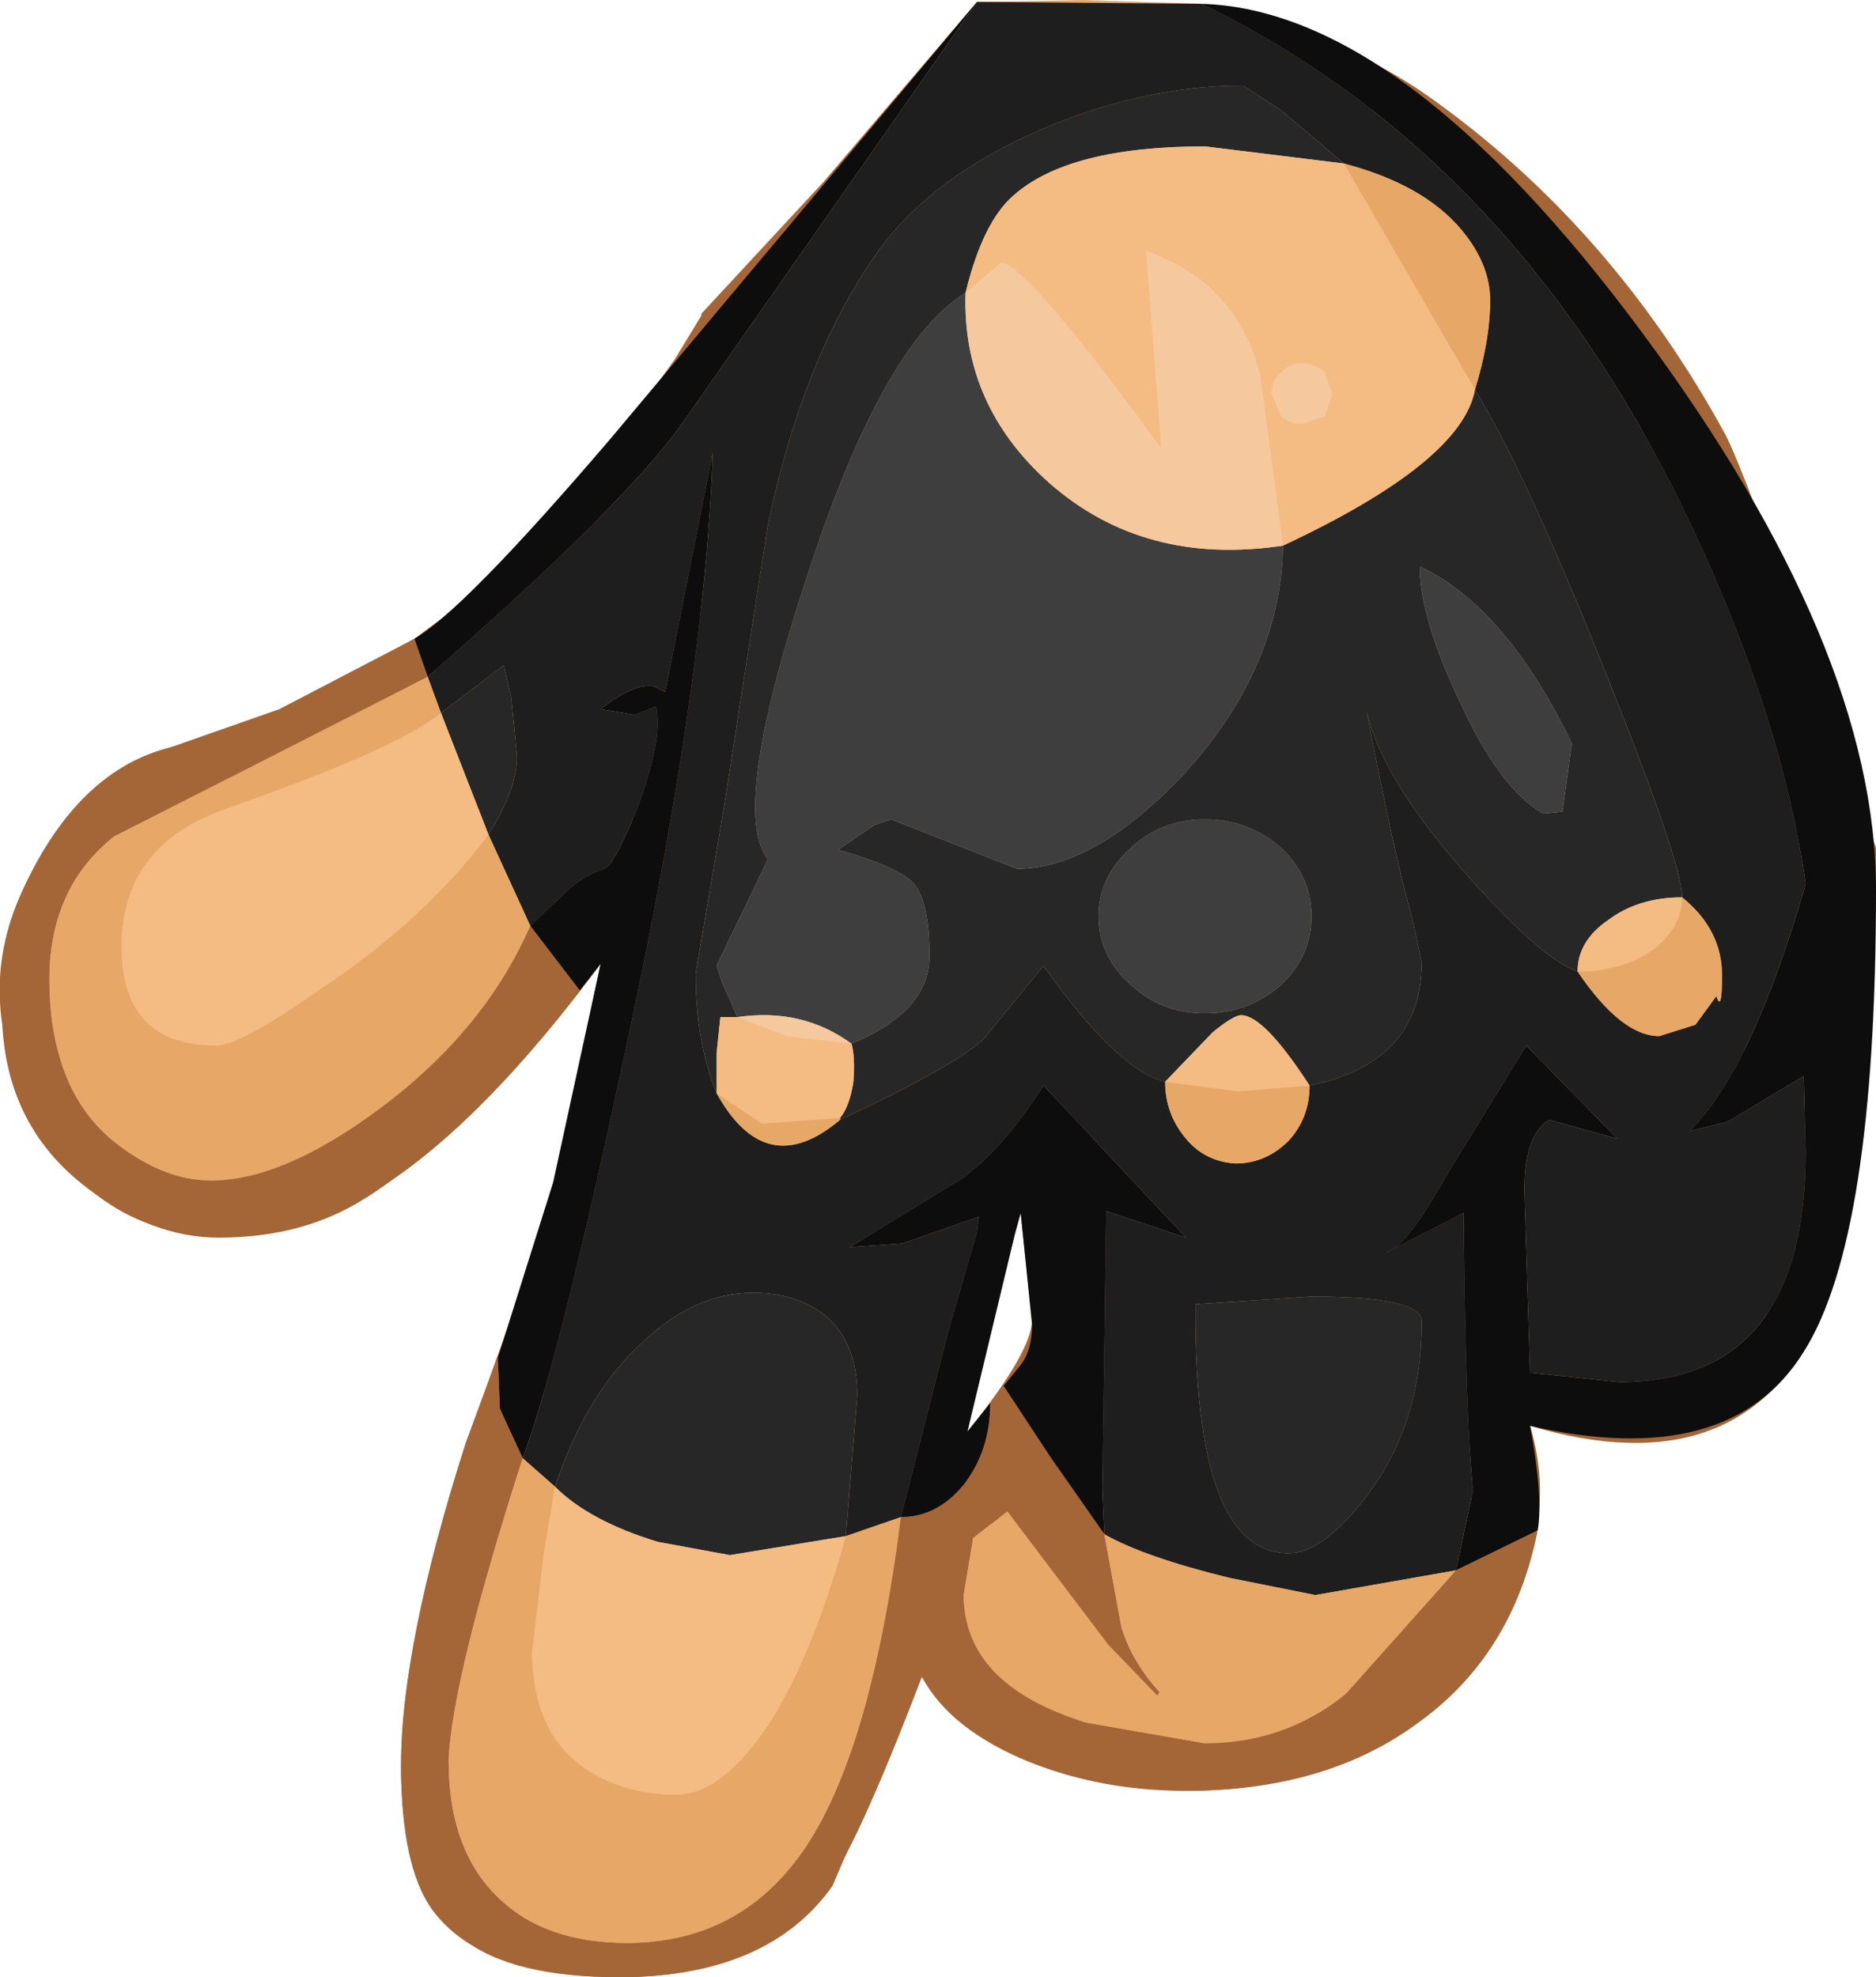 <?xml version="1.0" encoding="UTF-8" standalone="no"?>
<svg xmlns:ffdec="https://www.free-decompiler.com/flash" xmlns:xlink="http://www.w3.org/1999/xlink" ffdec:objectType="shape" height="52.0px" width="49.35px" xmlns="http://www.w3.org/2000/svg">
  <g transform="matrix(1.0, 0.0, 0.0, 1.0, 31.0, 4.3)">
    <path d="M-5.3 -4.25 L-9.35 1.45 -11.3 4.0 -12.05 4.85 -12.45 5.3 -12.9 6.2 -13.0 6.35 -13.1 6.45 Q-15.3 9.75 -18.2 12.45 L-20.8 14.15 Q-23.5 15.8 -24.95 16.15 -28.65 17.0 -29.5 19.95 -30.3 22.95 -28.25 25.4 -26.25 27.8 -22.6 25.85 -19.0 23.9 -16.9 19.75 -15.5 18.2 -14.7 18.55 L-14.7 18.5 -13.7 14.75 -13.8 14.65 Q-14.05 14.5 -14.3 14.5 L-15.2 14.35 -13.95 13.9 -13.65 13.85 -13.6 13.9 -13.5 13.9 -13.4 13.35 -12.75 9.75 -12.25 7.6 -12.8 15.1 -15.25 27.95 -17.8 35.7 Q-19.2 39.9 -19.2 42.0 -19.2 44.35 -17.85 45.65 -16.55 46.8 -14.5 46.8 -11.95 46.8 -10.15 44.65 -8.4 42.55 -8.05 39.4 -7.65 36.5 -6.45 32.05 L-5.25 27.7 -7.25 28.4 -8.65 28.5 -5.35 26.4 -3.55 24.25 -2.45 25.4 -0.35 27.8 0.2 28.25 -1.9 27.55 Q-1.8 28.55 -2.0 34.8 -2.0 37.7 -1.3 39.1 L-0.5 40.2 -0.55 40.3 Q-1.85 39.5 -4.5 35.45 -4.75 35.8 -5.25 35.9 -5.65 36.2 -5.65 37.65 -5.65 39.3 -3.5 40.5 -1.65 41.55 0.3 41.55 3.55 41.55 5.9 39.05 8.35 36.45 7.5 33.0 L7.5 27.6 5.95 28.5 5.45 28.65 7.4 25.9 9.15 23.2 11.55 25.65 9.75 25.15 Q9.1 25.1 9.1 27.0 L9.25 31.8 10.3 31.95 11.45 32.05 Q14.5 32.05 15.6 30.05 16.6 28.2 16.45 24.0 L14.45 25.2 13.45 25.45 15.25 22.75 Q16.5 20.35 16.5 19.15 16.5 17.85 14.95 13.7 L12.5 7.65 Q9.55 1.55 5.7 -1.0 L2.7 -2.95 0.6 -4.2 4.25 -3.05 Q5.55 -2.5 6.6 -1.75 11.4 1.65 14.4 7.15 15.15 8.65 18.35 18.0 18.35 27.1 16.85 30.45 14.8 34.85 9.25 33.2 10.2 36.35 7.7 39.45 4.95 42.8 0.2 42.8 L-2.6 42.45 Q-5.6 41.65 -6.75 39.8 -8.5 44.4 -9.4 45.55 -11.1 47.7 -14.7 47.7 -18.35 47.7 -19.65 45.9 -20.45 44.75 -20.45 42.15 -20.45 38.95 -18.75 33.65 -16.75 28.25 -16.35 26.65 L-15.2 21.05 Q-19.95 27.45 -23.8 28.1 -27.9 28.75 -29.85 25.5 -31.85 22.2 -30.4 19.1 -28.95 15.95 -26.5 15.35 -24.1 14.75 -22.8 14.05 L-20.1 12.5 -18.75 11.5 Q-15.75 8.7 -13.25 5.15 L-12.55 4.0 -12.55 3.95 -9.35 0.5 -5.3 -4.25 M-5.0 30.6 L-5.55 33.35 Q-3.85 31.25 -3.85 30.4 L-4.15 27.6 -5.0 30.6" fill="#a46637" fill-rule="evenodd" stroke="none"/>
    <path d="M0.6 -4.2 L2.7 -2.95 5.7 -1.0 Q9.55 1.55 12.5 7.65 L14.95 13.7 Q16.5 17.85 16.5 19.15 16.5 20.35 15.25 22.75 L13.45 25.45 14.45 25.2 16.45 24.0 Q16.6 28.2 15.6 30.05 14.5 32.05 11.45 32.05 L10.3 31.95 9.25 31.8 9.1 27.0 Q9.1 25.1 9.75 25.15 L11.55 25.65 9.15 23.2 7.4 25.9 5.45 28.65 5.95 28.5 7.5 27.6 7.5 33.0 Q8.35 36.45 5.9 39.05 3.55 41.55 0.3 41.55 -1.65 41.55 -3.5 40.5 -5.65 39.3 -5.65 37.65 -5.65 36.2 -5.25 35.9 -4.75 35.8 -4.5 35.45 -1.85 39.5 -0.55 40.3 L-0.5 40.2 -1.3 39.1 Q-2.0 37.7 -2.0 34.8 -1.8 28.55 -1.9 27.55 L0.2 28.25 -0.35 27.8 -2.45 25.4 -3.55 24.25 -5.35 26.4 -8.65 28.5 -7.25 28.4 -5.25 27.7 -6.45 32.05 Q-7.65 36.5 -8.05 39.4 -8.4 42.55 -10.15 44.65 -11.95 46.8 -14.5 46.8 -16.55 46.8 -17.85 45.65 -19.2 44.35 -19.2 42.0 -19.2 39.9 -17.8 35.7 L-15.25 27.95 -12.8 15.1 -12.25 7.6 -12.75 9.75 -13.4 13.35 -13.5 13.9 -13.6 13.9 -13.65 13.85 -13.95 13.9 -15.2 14.35 -14.3 14.5 Q-14.05 14.5 -13.8 14.65 L-13.7 14.75 -14.7 18.5 -14.7 18.55 Q-15.5 18.2 -16.9 19.75 -19.0 23.9 -22.6 25.85 -26.25 27.8 -28.25 25.4 -30.3 22.95 -29.5 19.95 -28.65 17.0 -24.95 16.15 -23.5 15.8 -20.8 14.15 L-18.2 12.45 Q-15.3 9.75 -13.1 6.45 L-13.0 6.35 -12.9 6.2 -12.45 5.3 -12.05 4.85 -11.3 4.0 -9.35 1.45 -5.3 -4.25 -2.5 -4.3 0.6 -4.2 M8.7 7.8 Q6.15 2.5 4.45 0.1 2.95 -1.95 1.9 -2.05 L-0.4 -1.8 -2.7 -1.2 -4.55 -0.2 -6.45 0.95 Q-8.1 2.25 -9.5 4.3 L-10.75 9.8 -11.8 15.7 -12.7 21.3 -12.6 23.35 Q-12.2 25.3 -10.45 25.3 -7.9 25.3 -5.6 23.35 L-3.55 21.1 Q-3.15 22.15 -1.9 23.15 -0.3 24.5 1.5 24.5 3.3 24.5 4.75 23.7 6.4 22.8 6.4 21.15 L5.9 18.8 Q5.2 16.2 4.85 13.95 6.05 17.65 8.1 19.65 9.75 21.35 11.2 21.35 13.25 21.05 13.25 18.8 13.25 17.65 11.05 12.7 L8.7 7.8 M-17.75 13.2 Q-19.7 14.8 -21.7 15.6 L-26.45 17.65 Q-27.8 18.55 -27.8 20.6 -27.8 22.65 -26.35 23.05 L-24.25 22.95 Q-21.0 21.95 -17.8 17.1 -17.1 16.0 -17.75 13.2 M-8.45 32.4 Q-8.45 30.95 -9.35 30.25 -10.05 29.7 -11.2 29.7 -13.3 29.7 -15.0 32.0 -17.0 34.7 -17.0 39.15 -17.0 40.5 -16.15 41.65 -15.1 42.9 -13.4 42.9 -11.75 42.9 -10.2 40.1 -8.45 36.95 -8.45 32.4 M5.35 30.05 L0.7 29.9 0.6 29.8 Q0.45 29.85 0.45 30.4 0.45 33.35 1.1 35.0 1.7 36.55 2.7 36.55 4.5 36.55 5.5 33.85 L6.4 30.45 Q6.1 30.2 5.35 30.05" fill="#e7a867" fill-rule="evenodd" stroke="none"/>
    <path d="M8.7 7.8 L11.05 12.7 Q13.25 17.65 13.25 18.8 13.25 21.05 11.2 21.35 9.75 21.35 8.1 19.65 6.05 17.65 4.85 13.95 5.2 16.2 5.9 18.8 L6.4 21.15 Q6.4 22.8 4.75 23.7 3.3 24.5 1.5 24.5 -0.3 24.5 -1.9 23.15 -3.15 22.15 -3.55 21.1 L-5.6 23.35 Q-7.9 25.3 -10.45 25.3 -12.2 25.3 -12.6 23.35 L-12.7 21.3 -11.8 15.7 -10.75 9.8 -9.5 4.3 Q-8.1 2.25 -6.45 0.95 L-4.55 -0.2 -2.7 -1.2 -0.4 -1.8 1.9 -2.05 Q2.95 -1.95 4.45 0.1 6.15 2.5 8.7 7.8 M2.75 11.95 Q2.75 8.5 2.35 6.75 1.55 2.85 -0.8 2.3 L-0.85 2.3 -0.85 3.95 -0.45 7.5 Q-3.05 4.05 -3.95 3.15 L-4.65 2.6 Q-7.85 5.05 -9.15 9.1 L-11.05 15.35 Q-11.6 17.5 -11.2 17.65 -10.8 17.85 -10.8 18.3 L-12.15 21.1 Q-12.15 23.15 -8.85 23.15 -7.6 23.15 -7.05 22.6 -6.55 22.1 -6.55 20.8 -6.55 19.5 -6.9 19.05 -7.35 18.6 -8.95 18.05 L-8.25 17.35 -7.55 17.25 -5.45 18.15 -4.2 18.55 Q-2.1 18.55 0.35 16.05 2.75 13.65 2.75 11.95 M-17.75 13.2 Q-17.1 16.0 -17.8 17.1 -21.0 21.95 -24.25 22.95 L-26.35 23.05 Q-27.8 22.65 -27.8 20.6 -27.8 18.55 -26.45 17.65 L-21.7 15.6 Q-19.7 14.8 -17.75 13.2 M0.7 17.3 Q-0.45 17.3 -1.3 18.05 -2.1 18.8 -2.1 19.85 -2.1 20.9 -1.3 21.65 -0.45 22.35 0.7 22.35 1.85 22.35 2.7 21.65 3.5 20.9 3.5 19.85 3.5 18.8 2.7 18.05 1.85 17.3 0.7 17.3 M-8.45 32.4 Q-8.45 36.95 -10.2 40.1 -11.75 42.9 -13.4 42.9 -15.1 42.9 -16.15 41.65 -17.0 40.5 -17.0 39.15 -17.0 34.7 -15.0 32.0 -13.3 29.7 -11.2 29.7 -10.05 29.7 -9.35 30.25 -8.45 30.95 -8.45 32.4 M3.8 5.6 L3.2 5.35 Q2.9 5.35 2.65 5.6 2.4 5.7 2.4 6.05 L2.65 6.6 3.2 6.8 3.8 6.65 4.05 6.1 3.8 5.6 M6.35 10.6 L6.1 11.75 7.2 14.7 Q8.35 17.1 9.6 17.1 10.2 17.1 10.3 16.75 L10.3 15.55 Q10.45 15.05 9.2 13.1 7.75 10.95 6.35 10.6 M5.35 30.05 Q6.1 30.2 6.4 30.45 L5.5 33.85 Q4.5 36.55 2.7 36.55 1.7 36.55 1.1 35.0 0.45 33.35 0.45 30.4 0.45 29.85 0.6 29.8 L0.7 29.9 5.35 30.05" fill="#f4bb83" fill-rule="evenodd" stroke="none"/>
    <path d="M2.75 11.95 Q2.75 13.65 0.35 16.05 -2.1 18.55 -4.2 18.55 L-5.45 18.15 -7.55 17.25 -8.25 17.35 -8.95 18.05 Q-7.35 18.6 -6.9 19.05 -6.55 19.5 -6.55 20.8 -6.55 22.1 -7.05 22.6 -7.6 23.15 -8.85 23.15 -12.15 23.15 -12.15 21.1 L-10.8 18.3 Q-10.8 17.85 -11.2 17.65 -11.6 17.5 -11.05 15.35 L-9.15 9.1 Q-7.85 5.05 -4.65 2.6 L-3.95 3.15 Q-3.05 4.05 -0.45 7.5 L-0.85 3.95 -0.85 2.3 -0.8 2.3 Q1.55 2.85 2.35 6.75 2.75 8.5 2.75 11.95 M0.7 17.3 Q1.85 17.3 2.7 18.05 3.5 18.8 3.5 19.85 3.5 20.9 2.7 21.65 1.85 22.35 0.7 22.35 -0.45 22.35 -1.3 21.65 -2.1 20.9 -2.1 19.85 -2.1 18.8 -1.3 18.05 -0.45 17.3 0.7 17.3 M3.8 5.6 L4.05 6.1 3.8 6.65 3.2 6.8 2.65 6.6 2.4 6.05 Q2.4 5.7 2.65 5.6 2.9 5.35 3.2 5.35 L3.8 5.6 M6.35 10.6 Q7.75 10.95 9.2 13.1 10.45 15.05 10.3 15.55 L10.3 16.75 Q10.2 17.1 9.6 17.1 8.35 17.1 7.2 14.7 L6.1 11.75 6.35 10.6" fill="#f5c89d" fill-rule="evenodd" stroke="none"/>
    <path d="M-5.3 -4.25 L-13.1 6.9 Q-14.65 9.05 -19.75 13.5 L-20.1 12.5 Q-18.8 11.75 -14.95 7.25 L-5.3 -4.25 M-17.05 20.05 L-16.05 19.1 Q-15.6 18.7 -15.1 18.55 -14.85 18.45 -14.25 17.0 -13.7 15.5 -13.7 14.75 -13.7 14.2 -13.8 14.3 L-14.3 14.5 -15.2 14.35 Q-14.3 13.65 -13.8 13.75 L-13.5 13.9 -12.25 7.6 Q-12.45 13.75 -14.65 23.8 -16.3 31.5 -17.25 34.05 L-17.85 32.75 -17.9 31.5 -17.9 31.4 -16.45 26.8 -15.2 21.05 -15.75 21.75 -17.05 20.05 M-7.3 35.6 L-6.05 30.7 -5.3 28.1 -5.25 27.7 -7.25 28.4 -8.65 28.5 -5.7 26.7 Q-4.6 25.9 -3.55 24.25 L0.2 28.25 -1.9 27.55 -2.0 34.85 -1.95 36.05 -3.35 34.05 -4.6 32.15 -4.15 31.6 Q-3.85 31.2 -3.85 30.55 L-4.15 27.6 -4.3 28.15 -5.55 33.35 -4.95 32.6 Q-4.95 33.85 -5.65 34.75 -6.35 35.6 -7.3 35.6 M7.3 37.0 L7.75 34.9 Q7.55 33.1 7.5 27.6 L5.45 28.65 Q6.0 28.5 7.0 26.7 L9.15 23.2 11.55 25.65 9.75 25.15 Q9.1 25.55 9.1 27.0 L9.25 31.8 11.6 32.05 Q16.5 32.05 16.5 26.0 L16.45 24.0 14.45 25.2 13.45 25.45 Q15.1 23.8 16.5 18.95 15.9 14.7 13.6 9.75 9.0 -0.15 0.6 -4.2 5.9 -4.05 12.2 4.45 18.35 12.75 18.35 19.1 18.35 28.25 16.45 31.25 14.5 34.4 9.25 33.2 9.6 35.1 9.45 35.95 L7.3 37.0" fill="#0d0d0d" fill-rule="evenodd" stroke="none"/>
    <path d="M4.35 0.0 L2.7 -1.4 1.7 -2.05 Q-0.9 -2.05 -3.6 -0.9 -6.6 0.4 -8.0 2.45 -9.9 5.2 -10.8 9.5 L-11.95 16.9 -12.7 21.3 Q-12.7 23.1 -12.15 24.45 -10.85 26.8 -8.9 25.15 -5.8 23.7 -5.1 23.0 L-3.55 21.1 Q-1.6 23.85 -0.35 24.15 -0.35 25.0 0.2 25.65 0.7 26.25 1.5 26.3 2.3 26.3 2.9 25.7 3.45 25.1 3.45 24.25 6.4 23.65 6.4 21.0 L6.15 19.85 Q5.7 18.3 4.95 14.4 5.35 16.15 7.45 18.55 9.5 20.9 10.5 21.25 11.65 22.95 12.65 22.95 L13.6 22.65 14.15 21.9 Q14.3 22.35 14.3 21.35 14.3 20.15 13.25 19.3 13.25 18.4 11.2 13.3 9.1 8.05 7.8 5.95 8.2 4.65 8.2 3.6 8.2 2.65 7.45 1.75 6.45 0.55 4.35 0.0 M-5.3 -4.25 L0.6 -4.2 Q9.0 -0.15 13.6 9.75 15.9 14.7 16.5 18.95 15.1 23.8 13.45 25.45 L14.45 25.2 16.45 24.0 16.5 26.0 Q16.5 32.05 11.6 32.05 L9.25 31.8 9.1 27.0 Q9.1 25.55 9.75 25.15 L11.55 25.65 9.15 23.2 7.0 26.7 Q6.0 28.5 5.45 28.65 L7.5 27.6 Q7.55 33.1 7.75 34.9 L7.3 37.0 3.6 37.65 1.35 37.2 Q-0.9 36.65 -1.95 36.05 L-2.0 34.85 -1.9 27.55 0.2 28.25 -3.55 24.25 Q-4.6 25.9 -5.7 26.7 L-8.65 28.5 -7.25 28.4 -5.25 27.7 -5.3 28.1 -6.05 30.7 -7.3 35.6 -8.75 36.1 -8.45 32.4 Q-8.45 30.95 -9.35 30.25 -10.1 29.7 -11.2 29.7 -12.75 29.7 -14.15 31.05 -15.6 32.4 -16.4 34.8 L-17.25 34.05 Q-16.3 31.5 -14.65 23.8 -12.45 13.75 -12.25 7.6 L-13.5 13.9 -13.8 13.75 Q-14.3 13.65 -15.2 14.35 L-14.3 14.5 -13.8 14.3 Q-13.7 14.2 -13.7 14.75 -13.7 15.5 -14.25 17.0 -14.85 18.45 -15.1 18.55 -15.6 18.7 -16.05 19.1 L-17.05 20.05 -18.15 17.65 Q-17.4 16.45 -17.4 15.6 L-17.55 14.05 -17.75 13.2 -19.4 14.45 -19.75 13.5 Q-14.65 9.05 -13.1 6.9 L-5.3 -4.25 M3.5 29.8 L0.45 30.0 Q0.4 36.55 2.9 36.55 3.8 36.55 4.95 35.05 6.4 33.15 6.4 30.45 6.4 29.8 3.5 29.8" fill="#1e1e1e" fill-rule="evenodd" stroke="none"/>
    <path d="M-11.6 22.45 L-12.0 21.55 -12.15 21.1 -10.8 18.3 Q-11.8 17.05 -9.8 10.95 -7.8 4.75 -5.6 3.4 -5.7 6.35 -3.4 8.4 -0.9 10.6 2.75 10.05 2.7 13.25 0.15 16.05 -2.2 18.55 -4.25 18.55 L-7.55 17.25 -8.0 17.4 -8.95 18.05 Q-7.35 18.5 -6.95 18.95 -6.55 19.45 -6.55 20.85 -6.55 22.3 -8.6 23.15 -9.9 22.2 -11.6 22.45 M9.6 17.1 Q8.45 16.45 7.4 14.15 6.35 11.95 6.35 10.6 8.6 11.65 10.35 15.25 L10.1 17.05 9.6 17.1 M2.7 18.0 Q3.5 18.75 3.5 19.8 3.5 20.85 2.7 21.6 1.85 22.35 0.7 22.35 -0.45 22.35 -1.25 21.6 -2.1 20.85 -2.1 19.8 -2.1 18.75 -1.25 18.0 -0.45 17.25 0.7 17.25 1.85 17.25 2.7 18.0" fill="#3e3e3e" fill-rule="evenodd" stroke="none"/>
    <path d="M-12.15 24.45 Q-12.7 23.1 -12.7 21.3 L-11.95 16.9 -10.8 9.5 Q-9.9 5.2 -8.0 2.45 -6.6 0.4 -3.6 -0.9 -0.9 -2.05 1.7 -2.05 L2.7 -1.4 4.35 0.0 0.7 -0.45 Q-2.9 -0.45 -4.35 0.85 -5.15 1.55 -5.6 3.4 -7.8 4.75 -9.8 10.95 -11.8 17.05 -10.8 18.3 L-12.15 21.1 -12.0 21.55 -11.6 22.45 -12.05 22.45 -12.15 23.4 -12.15 24.45 M7.8 5.95 Q9.1 8.05 11.2 13.3 13.25 18.4 13.25 19.3 12.1 19.3 11.3 19.9 10.5 20.45 10.5 21.25 9.5 20.9 7.45 18.55 5.35 16.15 4.95 14.4 5.7 18.3 6.15 19.85 L6.4 21.0 Q6.4 23.65 3.45 24.25 2.25 22.4 1.65 22.4 1.45 22.4 0.9 22.85 L-0.35 24.15 Q-1.6 23.85 -3.55 21.1 L-5.1 23.0 Q-5.8 23.7 -8.9 25.15 L-8.9 25.1 Q-8.65 24.8 -8.55 24.15 -8.5 23.5 -8.6 23.15 -6.55 22.3 -6.55 20.85 -6.55 19.45 -6.95 18.95 -7.35 18.5 -8.95 18.05 L-8.0 17.4 -7.55 17.25 -4.25 18.55 Q-2.2 18.55 0.15 16.05 2.7 13.25 2.75 10.05 7.45 7.85 7.8 5.95 M-19.4 14.45 L-17.75 13.2 -17.55 14.05 -17.4 15.6 Q-17.4 16.45 -18.15 17.65 L-19.4 14.45 M-16.4 34.8 Q-15.6 32.4 -14.15 31.05 -12.75 29.7 -11.2 29.7 -10.1 29.7 -9.35 30.25 -8.45 30.95 -8.45 32.4 L-8.75 36.1 -11.8 36.6 -13.7 36.25 Q-15.5 35.7 -16.4 34.8 M9.6 17.1 L10.1 17.05 10.35 15.25 Q8.6 11.65 6.35 10.6 6.35 11.95 7.4 14.15 8.45 16.45 9.6 17.1 M2.7 18.0 Q1.85 17.25 0.7 17.25 -0.45 17.25 -1.25 18.0 -2.1 18.75 -2.1 19.8 -2.1 20.85 -1.25 21.6 -0.45 22.35 0.7 22.35 1.85 22.35 2.7 21.6 3.5 20.85 3.5 19.8 3.5 18.75 2.7 18.0 M3.5 29.8 Q6.4 29.8 6.4 30.45 6.4 33.15 4.95 35.05 3.8 36.55 2.9 36.55 0.4 36.55 0.45 30.0 L3.5 29.8" fill="#272727" fill-rule="evenodd" stroke="none"/>
    <path d="M9.45 35.95 Q8.8 39.25 6.25 41.05 3.85 42.8 0.2 42.8 -2.0 42.8 -3.9 42.05 -6.0 41.2 -6.75 39.8 L-9.1 45.3 Q-10.8 47.7 -14.7 47.7 -17.55 47.7 -18.8 46.7 -20.45 45.45 -20.45 42.15 -20.45 39.75 -19.55 36.7 L-17.9 31.5 -17.85 32.75 -17.25 34.05 Q-19.1 39.8 -19.2 42.0 -19.2 44.4 -17.85 45.65 -16.65 46.8 -14.5 46.8 -11.45 46.8 -9.75 44.2 -8.05 41.55 -7.3 35.6 -6.35 35.6 -5.65 34.75 -4.95 33.85 -4.95 32.6 L-4.6 32.15 -3.35 34.05 -1.95 36.05 -1.5 38.5 Q-1.2 39.45 -0.5 40.2 L-0.55 40.3 -1.85 38.95 -4.5 35.45 -5.4 36.15 -5.65 37.65 Q-5.65 40.0 -2.45 41.0 L0.7 41.55 Q2.8 41.55 4.4 40.25 L7.3 37.0 9.45 35.95 M-15.75 21.75 Q-19.3 25.95 -21.45 27.25 -23.05 28.25 -25.25 28.25 -27.0 28.25 -28.7 26.95 -30.95 25.25 -30.95 22.25 -30.95 20.35 -29.85 18.4 -28.6 16.05 -26.5 15.35 L-23.65 14.35 -20.1 12.5 -19.75 13.5 -24.95 16.15 -28.0 17.7 Q-29.7 19.05 -29.7 21.45 -29.7 24.6 -27.7 25.95 -26.55 26.75 -25.45 26.75 -23.55 26.75 -21.0 24.85 -18.25 22.8 -17.05 20.05 L-15.75 21.75" fill="#a46637" fill-rule="evenodd" stroke="none"/>
    <path d="M4.35 0.0 Q6.45 0.55 7.45 1.75 8.2 2.65 8.2 3.6 8.2 4.65 7.8 5.95 L4.35 0.0 M13.25 19.3 Q14.3 20.15 14.3 21.35 14.3 22.35 14.15 21.9 L13.6 22.65 12.65 22.95 Q11.65 22.95 10.5 21.25 11.65 21.25 12.45 20.7 13.25 20.1 13.25 19.3 M3.45 24.25 Q3.45 25.1 2.9 25.7 2.3 26.3 1.5 26.3 0.7 26.25 0.2 25.65 -0.35 25.0 -0.35 24.15 L1.55 24.4 3.45 24.25 M-8.9 25.15 Q-10.85 26.8 -12.15 24.45 L-10.95 25.25 -8.9 25.1 -8.9 25.15 M-19.75 13.5 L-19.4 14.45 Q-20.55 15.4 -25.0 16.95 -27.8 17.9 -27.8 20.6 -27.8 23.2 -25.3 23.2 -24.7 23.2 -22.55 21.7 -19.85 19.9 -18.15 17.65 L-17.05 20.05 Q-18.25 22.8 -21.0 24.85 -23.55 26.75 -25.45 26.75 -26.55 26.75 -27.7 25.95 -29.7 24.6 -29.7 21.45 -29.7 19.05 -28.0 17.7 L-24.95 16.15 -19.75 13.5 M-17.25 34.05 L-16.4 34.8 -16.7 36.6 -17.0 39.15 Q-17.0 41.3 -15.55 42.25 -14.55 42.9 -13.2 42.9 -12.1 42.9 -10.95 41.3 -9.7 39.5 -8.75 36.1 L-7.3 35.6 Q-8.05 41.55 -9.75 44.2 -11.45 46.8 -14.5 46.8 -16.65 46.8 -17.85 45.65 -19.2 44.4 -19.2 42.0 -19.1 39.8 -17.25 34.05 M-1.95 36.05 Q-0.9 36.65 1.35 37.2 L3.6 37.65 7.3 37.0 4.4 40.25 Q2.8 41.55 0.7 41.55 L-2.45 41.0 Q-5.65 40.0 -5.65 37.65 L-5.4 36.15 -4.5 35.45 -1.85 38.95 -0.55 40.3 -0.5 40.2 Q-1.2 39.45 -1.5 38.5 L-1.95 36.05" fill="#e7a867" fill-rule="evenodd" stroke="none"/>
    <path d="M-12.15 24.45 L-12.15 23.4 -12.05 22.45 -11.6 22.45 -10.3 22.95 -8.6 23.15 Q-8.5 23.5 -8.55 24.15 -8.65 24.8 -8.9 25.1 L-10.95 25.25 -12.15 24.45 M-5.6 3.4 Q-5.15 1.55 -4.35 0.85 -2.9 -0.45 0.7 -0.45 L4.35 0.0 7.8 5.95 Q7.45 7.85 2.75 10.05 L2.15 5.55 Q1.55 3.15 -0.85 2.3 L-0.45 7.5 Q-3.9 2.75 -4.65 2.6 L-5.6 3.4 M2.7 5.5 Q2.45 5.7 2.45 6.05 L2.7 6.65 Q2.9 6.85 3.25 6.85 L3.85 6.65 4.05 6.05 3.85 5.5 Q3.6 5.25 3.25 5.25 2.9 5.25 2.7 5.5 M3.45 24.25 L1.55 24.4 -0.35 24.15 0.9 22.85 Q1.45 22.4 1.65 22.4 2.25 22.4 3.45 24.25 M10.5 21.25 Q10.5 20.45 11.3 19.9 12.1 19.3 13.25 19.3 13.25 20.1 12.45 20.7 11.65 21.25 10.5 21.25 M-19.4 14.45 L-18.15 17.65 Q-19.85 19.9 -22.55 21.7 -24.7 23.2 -25.3 23.2 -27.8 23.2 -27.8 20.6 -27.8 17.9 -25.0 16.95 -20.55 15.4 -19.4 14.45 M-8.75 36.1 Q-9.7 39.5 -10.95 41.3 -12.1 42.9 -13.2 42.9 -14.55 42.9 -15.55 42.25 -17.0 41.3 -17.0 39.15 L-16.7 36.6 -16.4 34.8 Q-15.5 35.7 -13.7 36.25 L-11.8 36.6 -8.75 36.1" fill="#f4bb83" fill-rule="evenodd" stroke="none"/>
    <path d="M-8.6 23.15 L-10.3 22.95 -11.6 22.45 Q-9.9 22.2 -8.6 23.15 M2.75 10.05 Q-0.9 10.6 -3.4 8.4 -5.7 6.35 -5.6 3.4 L-4.65 2.6 Q-3.9 2.75 -0.45 7.5 L-0.85 2.3 Q1.55 3.15 2.15 5.55 L2.75 10.05 M2.7 5.5 Q2.9 5.25 3.25 5.25 3.6 5.25 3.85 5.5 L4.05 6.05 3.85 6.65 3.25 6.85 Q2.9 6.85 2.7 6.65 L2.45 6.05 Q2.45 5.7 2.7 5.5" fill="#f5c89d" fill-rule="evenodd" stroke="none"/>
  </g>
</svg>
